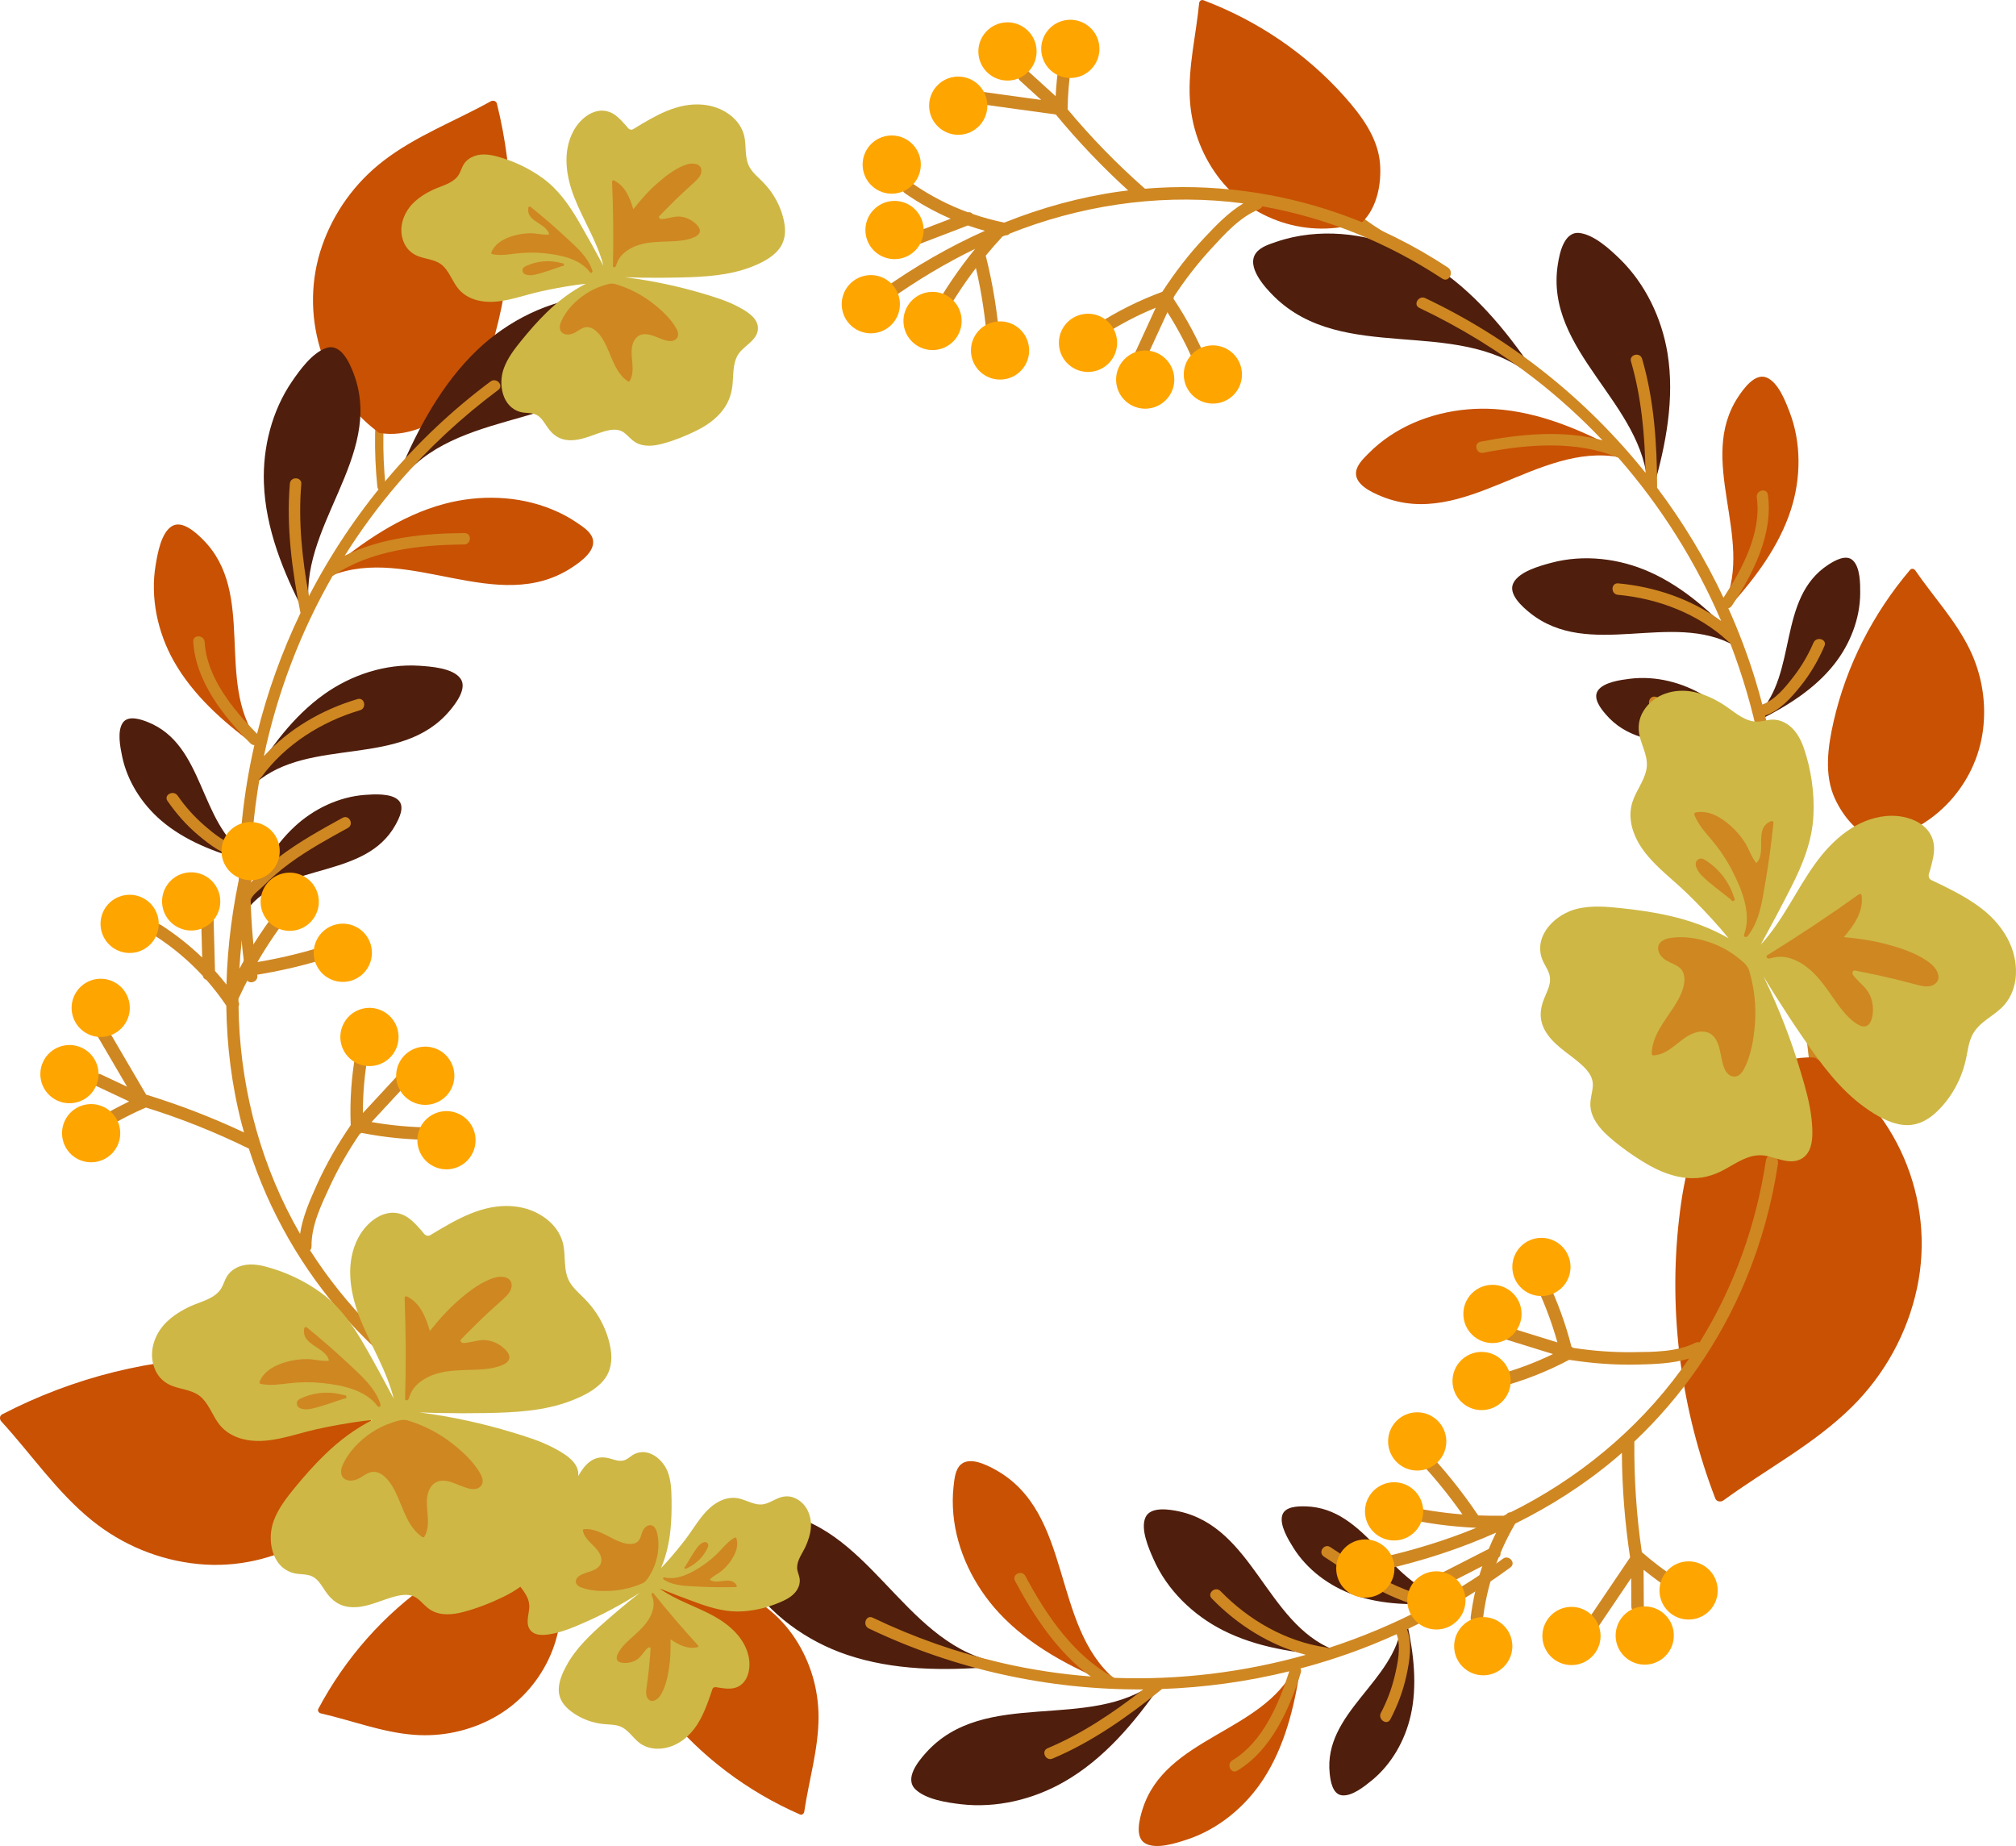 <svg
	xmlns="http://www.w3.org/2000/svg"
	version="1.1"
	viewBox="0 0 486.3 445.26"
	style="fill: rgb(0, 0, 0);"
	role="img"
	aria-label="Autumn Circle Wreath."
>
	<defs>
		<clipPath id="__id14_smkgcj1r0q">
			<path d="m0 0h479v445.26h-479z" />
		</clipPath>
		<clipPath id="__id15_smkgcj1r0q">
			<path d="m36 25h450.3v397h-450.3z" />
		</clipPath>
	</defs>
	<g id="__id16_smkgcj1r0q">
		<g id="__id17_smkgcj1r0q"
			><path
				d="m455.96 196.27c-0.9-0.42-1.65 0.94-0.75 1.36 4.04 1.91 8.12-1.24 10.36-4.36 0.58-0.82-0.79-1.56-1.36-0.75-1.77 2.46-5.27 5.16-8.25 3.75zm3.32-9.93c0.98-0.18 0.52-1.66-0.45-1.49 0.33-0.06-0.53 0.03-0.68 0.02-0.63-0.01-1.28-0.13-1.88-0.35-2.53-0.94-3.7-3.48-4.32-5.94-0.25-0.97-1.73-0.51-1.49 0.45 1.04 4.06 4.15 8.13 8.82 7.31zm2.46-12.85c-1 0.07-0.95 1.62 0.05 1.55 4.1-0.29 8.11-2.7 9.7-6.55 0.38-0.92-0.97-1.67-1.36-0.75-1.38 3.35-4.8 5.49-8.39 5.75zm0.21-16.11c-0.13-0.98-1.68-0.94-1.56 0.05 0.72 5.66 0.4 11.57-0.23 17.2-1.48 13.01-5.65 25.58-12.65 36.68-0.54 0.85 0.83 1.59 1.36 0.75 7.06-11.2 11.31-23.93 12.8-37.07 0.65-5.78 1.01-11.81 0.28-17.61zm-138.95-108.2c-1.93 2.668-6.29 2.015-9.04 0.711-0.89-0.422-1.73 0.886-0.82 1.316 3.47 1.645 8.57 2.422 11.17-1.199 0.58-0.813-0.73-1.637-1.31-0.828zm-7.72-7.082c4.49-1.539 5.23-6.614 4.17-10.66-0.26-0.965-1.78-0.641-1.52 0.328 0.64 2.445 0.86 5.234-0.91 7.289-0.41 0.484-0.91 0.898-1.47 1.218-0.13 0.075-0.92 0.415-0.6 0.305-0.93 0.32-0.61 1.844 0.33 1.52zm-8.38-10.043c-3.27 1.519-7.29 1.304-10.13-0.961-0.78-0.621-1.61 0.699-0.83 1.316 3.26 2.598 7.94 2.758 11.66 1.028 0.91-0.422 0.2-1.805-0.7-1.383zm-7.99-13.989c2.17 5.422 5.41 10.532 8.78 15.266 7.67 10.77 17.56 19.848 29.17 26.215 0.87 0.476 1.7-0.832 0.82-1.317-11.5-6.304-21.25-15.277-28.84-25.945-3.29-4.617-6.43-9.637-8.55-14.922-0.37-0.929-1.75-0.215-1.38 0.703zm-169.2 367.93c2.4 2.25 1.19 6.5-0.45 9.05-0.54 0.83 0.65 1.83 1.19 0.99 2.08-3.23 3.5-8.18 0.25-11.24-0.74-0.68-1.72 0.52-0.99 1.2zm-8.01 6.75c-0.96-4.64-5.9-6.04-10.04-5.5-1 0.13-0.87 1.68 0.13 1.55 2.5-0.32 5.3-0.18 7.11 1.83 0.42 0.47 0.78 1.03 1.02 1.62 0.06 0.14 0.29 0.96 0.22 0.63 0.2 0.97 1.75 0.85 1.56-0.13zm-11.04 7.03c1.09 3.43 0.36 7.4-2.25 9.92-0.71 0.69 0.49 1.68 1.2 0.99 3-2.9 3.75-7.53 2.51-11.44-0.3-0.95-1.76-0.42-1.46 0.53zm-14.894 6.13c5.654-1.46 11.134-4.02 16.264-6.75 11.66-6.23 21.93-14.87 29.73-25.57 0.59-0.8-0.6-1.8-1.2-0.99-7.72 10.6-17.87 19.12-29.42 25.29-5 2.66-10.38 5.13-15.898 6.56-0.969 0.25-0.437 1.71 0.524 1.46zm67.064-19.04c2.06-2.56 6.38-1.68 9.06-0.24 0.86 0.47 1.77-0.79 0.89-1.27-3.38-1.82-8.43-2.86-11.22 0.62-0.62 0.78 0.65 1.67 1.27 0.89zm7.34 7.48c-4.56 1.3-5.57 6.33-4.72 10.43 0.21 0.97 1.74 0.73 1.53-0.25-0.51-2.48-0.58-5.28 1.29-7.23 0.43-0.46 0.96-0.85 1.53-1.14 0.13-0.07 0.94-0.37 0.61-0.28 0.96-0.27 0.72-1.81-0.24-1.53zm7.85 10.46c3.34-1.34 7.34-0.92 10.06 1.49 0.75 0.66 1.63-0.61 0.9-1.27-3.12-2.76-7.79-3.17-11.6-1.64-0.93 0.38-0.29 1.8 0.64 1.42zm7.25 14.39c-1.89-5.53-4.86-10.8-7.98-15.7-7.09-11.16-16.5-20.74-27.76-27.7-0.84-0.52-1.74 0.74-0.89 1.27 11.15 6.89 20.42 16.36 27.45 27.41 3.05 4.79 5.92 9.96 7.76 15.35 0.32 0.95 1.74 0.31 1.42-0.63zm-93.403-323.93c-4.211-0.082-6.695-5.164-7.324-9.008-0.203-1.246-2.195-1.18-1.988 0.086 0.793 4.859 3.687 10.797 9.402 10.91 1.277 0.023 1.191-1.965-0.09-1.988zm1.856-13.297c4.886 3.613 10.787 0.703 14.277-3.364 0.83-0.972-0.62-2.339-1.45-1.363-2.11 2.457-4.9 4.715-8.347 4.356-0.812-0.086-1.617-0.317-2.355-0.668-0.176-0.082-1.114-0.668-0.762-0.41-1.02-0.754-2.391 0.687-1.363 1.449zm4.488-16.149c-3.977-2.34-6.684-6.738-6.363-11.382 0.09-1.274-1.899-1.18-1.989 0.085-0.367 5.329 2.875 10.383 7.407 13.047 1.109 0.653 2.046-1.101 0.945-1.75zm8.929-18.609c-4.13 6.238-7.163 13.371-9.702 20.375-5.774 15.926-8.149 32.964-6.411 49.844 0.129 1.26 2.121 1.19 1.989-0.09-1.719-16.72 0.644-33.535 6.363-49.309 2.481-6.832 5.481-13.793 9.521-19.875 0.71-1.066-1.05-2.004-1.76-0.945zm-24.796 305.82c0.98 4.5-3.789 8.43-7.715 10.08-1.277 0.53-0.699 2.63 0.594 2.09 4.965-2.08 10.543-6.66 9.211-12.76-0.297-1.37-2.391-0.77-2.09 0.59zm-14.606 1.41c2.598-6.11-1.992-11.64-7.203-14.32-1.246-0.64-2.328 1.25-1.082 1.89 3.152 1.62 6.258 4.01 6.75 7.76 0.113 0.89 0.074 1.8-0.109 2.68-0.043 0.21-0.43 1.35-0.242 0.91-0.543 1.28 1.339 2.37 1.886 1.08zm-18.308-0.67c-1.473 4.82-5.465 8.82-10.481 9.66-1.379 0.23-0.773 2.32 0.594 2.09 5.758-0.97 10.309-5.7 11.988-11.19 0.41-1.34-1.691-1.9-2.101-0.56zm-22.051-4.77c7.683 2.82 16.035 4.22 24.125 5.14 18.398 2.09 37.113 0.29 54.606-5.84 1.32-0.46 0.73-2.56-0.59-2.09-17.336 6.07-35.813 7.83-54.036 5.76-7.89-0.9-16.054-2.33-23.543-5.07-1.316-0.48-1.867 1.62-0.562 2.1zm411.18-82.13c5.42-0.56 9.4 5.56 10.82 10.4 0.46 1.56 3 1.16 2.53-0.43-1.78-6.11-6.43-13.27-13.77-12.51-1.65 0.17-1.22 2.71 0.42 2.54zm-0.27 17.34c-6.84-3.86-13.95 0.8-17.78 6.57-0.92 1.38 1.15 2.9 2.07 1.52 2.32-3.49 5.54-6.82 10.02-6.9 1.05-0.02 2.12 0.15 3.12 0.48 0.24 0.08 1.53 0.68 1.05 0.41 1.42 0.8 2.95-1.27 1.52-2.08zm-3.22 21.42c5.48 2.37 9.64 7.59 9.96 13.59 0.09 1.65 2.63 1.22 2.54-0.42-0.37-6.89-5.32-12.87-11.56-15.57-1.52-0.66-2.45 1.74-0.94 2.4zm-8.52 25.27c-0.73 1.47-3.13 0.55-2.39-0.93 4.22-8.44 6.97-17.84 9.07-26.99 4.84-21.13 5.22-43.07 0.38-64.24-0.37-1.62 2.17-2.03 2.53-0.42 4.9 21.36 4.54 43.59-0.35 64.92-2.15 9.38-4.91 19.01-9.24 27.66"
				style="fill: rgb(207, 135, 34);"
			/></g
		>
		<g clip-path="url(#__id14_smkgcj1r0q)" id="__id18_smkgcj1r0q">
			<path
				d="m312.31 402.34c-0.02 0.03-0.04 0.05-0.05 0.08-7.91 15.59-31.19 16.54-36.67 34.01-0.7 2.25-1.93 6.75 0.69 8.21 2.65 1.48 7.33-0.05 9.96-0.91 7.64-2.48 14.25-8 18.58-14.7 5.04-7.8 7.36-17.11 8.75-26.19 0.11-0.24 0.05-0.45-0.08-0.59-0.27-0.36-0.94-0.35-1.18 0.09zm-81.01-48.58c-0.95 1.3-1.1 3.24-1.28 4.77-0.25 2.23-0.25 4.48-0.05 6.71 0.81 8.79 4.97 17.24 10.92 23.69 7.38 8 17.38 13.22 27.32 17.3 0.21 0.15 0.42 0.14 0.6 0.04 0.41-0.18 0.56-0.84 0.17-1.17-0.02-0.02-0.03-0.03-0.04-0.05-15.43-13.11-10.05-40.09-28.74-50.5-2.3-1.28-6.84-3.6-8.9-0.79zm-169.22-175.24c-0.012-0.02-0.027-0.05-0.043-0.07-10.129-14.25-0.148-35.31-13.062-48.28-1.661-1.67-5.075-4.85-7.586-3.21-2.547 1.66-3.36 6.51-3.829 9.24-1.359 7.91 0.454 16.34 4.379 23.29 4.563 8.08 11.723 14.46 19.114 19.92 0.164 0.21 0.371 0.26 0.566 0.21 0.438-0.08 0.738-0.67 0.461-1.1zm80.678-49.12c-0.7-1.45-2.36-2.48-3.63-3.35-1.85-1.26-3.84-2.31-5.92-3.16-8.15-3.38-17.57-3.62-26.05-1.35-10.5 2.81-19.777 9.23-28.012 16.14-0.23 0.11-0.324 0.3-0.32 0.51-0.023 0.45 0.484 0.88 0.965 0.69 0.019 0 0.039 0 0.059-0.01 18.785-7.56 40.168 9.75 58.068-1.96 2.21-1.44 6.37-4.37 4.84-7.51zm273.87 17.26c0.2 0.01 0.39-0.08 0.51-0.31 6.18-6.81 11.95-14.47 14.83-23.3 2.48-7.59 2.6-16.2-0.29-23.691-0.99-2.586-2.74-7.183-5.57-8.308-2.78-1.11-5.5 2.679-6.8 4.637-10.11 15.262 3.81 33.942-3.32 49.902l-0.03 0.09c-0.19 0.47 0.23 0.99 0.67 0.98zm-83.21-26.87c19.85 7.95 37.42-13.22 57.32-9.5h0.06c0.51 0.09 0.93-0.43 0.81-0.87-0.03-0.2-0.16-0.37-0.41-0.44-9.43-5.15-19.79-9.625-30.65-10.316-8.75-0.559-17.94 1.536-25.27 6.446-1.86 1.24-3.61 2.67-5.18 4.27-1.08 1.09-2.49 2.44-2.9 3.99-0.88 3.38 3.77 5.44 6.22 6.42zm108.88 54.26c-1.37 6.04-2.35 12.81 0.34 18.63 2.01 4.32 5.61 8.7 10.33 10.09 0.2 0.06 0.38 0.04 0.52-0.03 13.08-2.49 23.16-13.49 24.85-26.65 0.85-6.68-0.28-13.45-3.22-19.49-3.39-6.96-8.77-12.7-13.13-19.04-0.27-0.38-0.88-0.53-1.22-0.13-8.96 10.55-15.39 23.11-18.47 36.62zm-152.03-174c-0.5-0.184-0.97 0.238-1.01 0.707-0.74 7.656-2.66 15.281-2.25 23.016 0.35 6.714 2.65 13.183 6.63 18.605 7.86 10.691 22.01 15.426 34.65 11.262 0.16-0.008 0.33-0.071 0.48-0.223 3.44-3.508 4.47-9.078 4.13-13.832-0.46-6.398-4.6-11.848-8.73-16.461-9.24-10.32-20.96-18.195-33.9-23.074zm-213.48 412.12c-0.246 0.47 0.117 0.99 0.574 1.09 7.5 1.71 14.813 4.6 22.536 5.18 6.705 0.51 13.415-0.94 19.305-4.19 11.61-6.43 18.12-19.86 15.6-32.93 0.02-0.16-0.02-0.33-0.16-0.5-3.03-3.87-8.43-5.6-13.18-5.87-6.41-0.36-12.34 3.05-17.44 6.55-11.426 7.84-20.739 18.45-27.235 30.67zm116.16 25.47c0.49 0.22 0.98-0.18 1.05-0.65 1.13-7.61 3.45-15.12 3.45-22.87-0.01-6.72-1.96-13.3-5.66-18.92-7.29-11.09-21.17-16.56-34.02-13.05-0.16-0.01-0.32 0.05-0.48 0.19-3.63 3.32-4.95 8.84-4.85 13.6 0.13 6.42 3.97 12.08 7.86 16.9 8.69 10.78 19.98 19.26 32.65 24.8zm-73.09-412.66c-0.16-0.652-0.95-0.839-1.48-0.546-8.61 4.793-18.05 8.316-25.907 14.378-6.825 5.262-11.977 12.391-14.793 20.54-5.559 16.07-0.25 34.441 13.351 44.738 0.121 0.17 0.309 0.3 0.574 0.34 6.211 1.09 12.835-1.89 17.595-5.707 6.42-5.145 9.15-13.477 11.01-21.188 4.16-17.262 3.93-35.347-0.35-52.555zm-119.34 316.16c-0.656 0.33-0.652 1.22-0.207 1.7 7.285 7.94 13.426 17.08 21.868 23.89 7.328 5.92 16.215 9.59 25.59 10.51 18.496 1.83 36.675-8.48 44.171-25.56 0.145-0.17 0.231-0.4 0.211-0.7-0.425-6.87-5.265-13.16-10.539-17.25-7.097-5.51-16.648-6.3-25.316-6.32-19.406-0.03-38.574 4.8-55.777 13.73zm404.5-47.06c1.17-10.18 3.36-21.3 10.77-28.91 5.5-5.65 13.53-10.51 21.66-10.1 0.35 0.02 0.61 0.15 0.8 0.34 19.06 11.07 28.77 33.79 24.18 55.28-2.33 10.89-7.81 20.84-15.73 28.67-9.12 9.01-20.67 15.02-30.96 22.53-0.63 0.46-1.67 0.34-1.98-0.47-8.21-21.39-11.35-44.55-8.74-67.34"
				style="fill: rgb(200, 81, 3);"
			/>
		</g>
		<g id="__id19_smkgcj1r0q"
			><path
				d="m309.31 365.47c-0.72 2.35 1.47 5.92 2.64 7.79 3.32 5.34 8.71 9.33 14.6 11.42 6.93 2.46 14.52 2.52 21.77 1.93 0.39-0.03 0.56-0.32 0.55-0.62 0.07-0.3-0.05-0.61-0.44-0.7-13.5-3.33-18.72-21.56-33.47-21.95-1.82-0.04-4.99-0.03-5.65 2.13zm29.24 25.68c-0.02 0.01-0.04 0.02-0.07 0.03 0 0-0.01 0-0.01 0.01-0.23 0.09-0.4 0.29-0.38 0.58-1.57 13.82-18.9 21.29-17.34 36.02 0.18 1.77 0.67 4.95 2.92 5.24 2.43 0.31 5.46-2.15 7.22-3.58 4.81-3.93 8.04-9.68 9.4-15.69 1.64-7.24 0.71-14.88-0.82-22.05-0.03-0.44-0.45-0.64-0.81-0.58h-0.03c-0.02 0.01-0.05 0.01-0.08 0.02zm-62.21-25.22c-1.33 2.82 0.77 7.59 1.93 10.19 3.3 7.45 9.55 13.48 16.78 17.13 8.1 4.09 17.38 5.49 26.35 6.03 0.33 0.07 0.58-0.12 0.71-0.38 0-0.01 0-0.02 0.01-0.03 0.01-0.02 0.02-0.05 0.02-0.07 0.01-0.02 0.02-0.04 0.02-0.07 0-0.01 0-0.03 0.01-0.04 0-0.03 0.01-0.07 0.01-0.1v-0.02c0-0.28-0.15-0.56-0.48-0.64-16.26-6.47-19.38-29.49-37.29-33.38-2.24-0.48-6.81-1.26-8.07 1.38zm2.48 39.75c-16.16 12.23-41.28 1.18-55.53 17.16-1.85 2.07-5.19 6.19-2.43 8.79 2.58 2.42 7.57 3.15 10.94 3.55 8.54 1 17.43-1.14 24.86-5.39 9.56-5.45 16.94-14.2 23.14-23.13 0.17-0.17 0.21-0.39 0.15-0.58 0-0.01 0-0.02-0.01-0.03 0-0.01-0.01-0.03-0.01-0.04-0.16-0.41-0.73-0.66-1.11-0.33zm-103.44-37.75c-0.45 1.8 0.41 3.87 1.01 5.54 0.93 2.55 2.17 4.97 3.64 7.25 5.59 8.68 14.52 15.13 24.25 18.41 11.2 3.79 23.4 3.88 35.07 2.92 0.39-0.03 0.56-0.32 0.55-0.62 0.07-0.31-0.04-0.62-0.44-0.71-21.97-5.17-30-33.37-53.15-36.01-3.09-0.35-9.93-0.75-10.93 3.22zm-79.263-174.91c-1.742-1.73-5.922-1.45-8.121-1.29-6.273 0.47-12.312 3.37-16.902 7.62-5.399 4.99-8.977 11.69-11.832 18.37-0.157 0.37 0.019 0.65 0.293 0.78 0.234 0.2 0.566 0.24 0.828-0.06 9.222-10.42 27.793-6.55 34.992-19.43 0.887-1.59 2.344-4.4 0.742-5.99zm-36.336 13.94c0.004-0.02 0.008-0.04 0.012-0.07v-0.02c0.019-0.24-0.078-0.48-0.34-0.61-11.512-7.81-10.055-26.63-23.816-32.1-1.664-0.66-4.707-1.7-6.004 0.15-1.406 2.01-0.641 5.83-0.188 8.06 1.243 6.08 4.825 11.62 9.52 15.62 5.644 4.81 12.844 7.55 19.902 9.53 0.399 0.18 0.774-0.1 0.891-0.46l0.008-0.02c0.004-0.02 0.011-0.05 0.015-0.08zm51.259-43.34c-1.87-2.5-7.07-2.85-9.91-3.04-8.134-0.53-16.38 2.19-22.97 6.89-7.387 5.28-12.945 12.83-17.594 20.53-0.214 0.26-0.168 0.57 0.008 0.8 0.008 0.01 0.012 0.02 0.02 0.02 0.015 0.02 0.035 0.04 0.054 0.06 0.012 0.01 0.028 0.03 0.047 0.05 0.012 0 0.024 0.02 0.039 0.02 0.024 0.02 0.047 0.04 0.075 0.05 0.007 0.01 0.011 0.01 0.019 0.01 0.254 0.14 0.57 0.14 0.793-0.12 13.293-11.39 35.117-3.44 46.889-17.5 1.47-1.75 4.29-5.43 2.53-7.77zm-36.345-16.3c-3.308-19.99 18.157-37.09 10.641-57.132-0.981-2.606-3.074-7.473-6.66-6.239-3.344 1.153-6.305 5.231-8.227 8.035-4.859 7.094-7.094 15.966-6.793 24.516 0.383 11 4.699 21.59 9.719 31.23 0.074 0.24 0.246 0.37 0.449 0.41 0.008 0 0.02 0 0.028 0.01h0.046c0.434 0.06 0.918-0.33 0.797-0.83zm81.525-74.015c-1.39-1.243-3.62-1.442-5.37-1.676-2.69-0.363-5.41-0.399-8.11-0.156-10.29 0.914-20.15 5.82-27.58 12.906-8.56 8.156-14.32 18.921-18.89 29.691-0.157 0.36 0.019 0.65 0.296 0.78 0.231 0.2 0.563 0.24 0.825-0.06 14.799-17.048 43.499-11.04 56.599-30.31 1.75-2.57 5.29-8.445 2.23-11.175zm231.12 98.995c9.6 11.22 27.04 3.78 38.13 12.18 0.32 0.24 0.64 0.13 0.83-0.1 0.24-0.19 0.36-0.5 0.13-0.83-4.11-5.99-8.94-11.85-15.21-15.68-5.34-3.26-11.83-4.93-18.07-4.15-2.19 0.27-6.34 0.82-7.71 2.85-1.26 1.88 0.72 4.36 1.9 5.73zm36.5 0.88c0 0.01 0.01 0.02 0.01 0.02 0.19 0.33 0.61 0.52 0.96 0.27 6.54-3.32 13.05-7.42 17.64-13.25 3.82-4.84 6.25-10.98 6.27-17.19 0.01-2.27 0-6.17-1.77-7.86-1.64-1.56-4.41 0.06-5.91 1.03-12.42 8.07-7.3 26.24-17.05 36.16-0.23 0.17-0.28 0.43-0.21 0.66v0.02c0.01 0.03 0.02 0.05 0.03 0.07 0.01 0.03 0.02 0.05 0.03 0.07zm-54.8-25.36c14.3 11.46 34.14-0.62 49.41 7.94 0.27 0.2 0.58 0.14 0.8-0.05 0.01 0 0.02 0 0.02-0.01 0.02-0.02 0.04-0.04 0.07-0.06 0-0.02 0.02-0.03 0.03-0.04s0.02-0.03 0.03-0.05c0.02-0.02 0.03-0.04 0.05-0.07 0-0.01 0-0.02 0.01-0.03 0.13-0.25 0.11-0.57-0.15-0.78-6.07-6.63-13.01-12.95-21.29-16.67-7.38-3.32-16-4.36-23.87-2.24-2.75 0.74-7.77 2.11-9.12 4.92-1.27 2.64 2.22 5.7 4.01 7.14zm28.42-30.25c-0.02 0.5 0.53 0.79 0.95 0.65 0.01 0 0.03-0.01 0.04-0.01 0.01-0.01 0.02-0.01 0.03-0.01 0.18-0.08 0.33-0.24 0.36-0.49 3.02-10.44 5.17-21.683 3.39-32.538-1.39-8.445-5.33-16.699-11.48-22.703-2.44-2.371-6.15-5.785-9.65-6.258-3.76-0.508-4.86 4.676-5.3 7.426-3.43 21.121 20.97 33.672 21.66 53.933zm-94.48-56.554c1.11-1.489 3.26-2.125 4.93-2.7 2.57-0.882 5.23-1.453 7.93-1.746 10.26-1.129 20.89 1.746 29.57 7.235 10 6.312 17.76 15.73 24.36 25.394 0.23 0.328 0.11 0.645-0.13 0.824-0.19 0.243-0.51 0.348-0.83 0.106-17.86-13.809-44.81-2.274-61.45-18.594-2.22-2.176-6.84-7.238-4.38-10.519"
				style="fill: rgb(79, 30, 12);"
			/></g
		>
		<g id="__id20_smkgcj1r0q"
			><path
				d="m209.56 392.78c20.76 9.93 43.49 14.85 66.21 14.71-7.1 5.55-14.78 10.71-23.07 14.19-1.64 0.69-0.46 3.18 1.18 2.5 9.49-3.98 18.26-10.18 26.23-16.62 0.07-0.05 0.12-0.11 0.18-0.17 10.32-0.37 20.62-1.79 30.71-4.27-2.51 7.87-6.41 17.08-13.73 21.48-1.5 0.9-0.34 3.41 1.18 2.49 8.21-4.93 12.58-14.82 15.33-23.63 0.12-0.39 0.07-0.74-0.08-1.03 5.85-1.55 11.63-3.46 17.29-5.73 1.99-0.8 3.96-1.65 5.91-2.53 1.13 3.05 0.24 7.11-0.49 10.18-0.73 3.06-1.86 6.02-3.31 8.8-0.81 1.55 1.45 3.14 2.28 1.56 1.74-3.34 3.07-6.82 3.87-10.51 0.78-3.59 1.46-7.65 0.16-11.19 8.76-4.17 17.11-9.19 24.94-14.95 1.43-1.05-0.37-3.15-1.8-2.1-4.95 3.65-10.11 6.96-15.44 9.93-0.1-0.01-0.2-0.02-0.3-0.01-1.23 0.05-2.9-0.83-4.09-1.18-2.62-0.79-5.17-1.81-7.63-3.01-4.97-2.42-9.59-5.48-14.2-8.53-1.48-0.98-3.04 1.29-1.55 2.28 5.01 3.32 10.06 6.63 15.52 9.18 2.56 1.2 5.18 2.14 7.88 2.95 0.26 0.07 0.53 0.16 0.8 0.25-7.45 3.89-15.2 7.13-23.16 9.71-0.14-0.08-0.3-0.14-0.49-0.17-9.73-1.41-18.68-6.59-25.49-13.59-1.23-1.27-3.33 0.52-2.09 1.8 6.23 6.4 14.05 11.31 22.69 13.58-14.97 4.23-30.58 6.13-46.18 5.55-0.01-0.01-0.02-0.02-0.03-0.02-9.68-5.16-16.43-15.11-21.45-24.54-0.83-1.57-3.33-0.4-2.5 1.17 4.49 8.44 10.32 17.31 18.27 23.06-7.22-0.55-14.43-1.64-21.56-3.29-10.71-2.48-21.13-6.15-31.05-10.9-1.61-0.77-2.53 1.84-0.94 2.6zm-91.23-300.77c-18.451 13.758-33.377 31.598-43.814 51.778-1.606-8.87-2.61-18.08-1.836-27.03 0.152-1.77-2.606-1.88-2.758-0.12-0.887 10.25 0.519 20.9 2.508 30.95 0.019 0.09 0.043 0.16 0.07 0.23-4.473 9.32-8.004 19.1-10.496 29.18-5.809-5.88-12.141-13.61-12.633-22.13-0.101-1.76-2.859-1.89-2.758-0.12 0.551 9.55 7.274 18.03 13.793 24.55 0.289 0.3 0.625 0.41 0.953 0.42-1.347 5.9-2.347 11.9-2.968 17.97-0.219 2.13-0.383 4.27-0.508 6.41-3.223-0.42-6.41-3.1-8.785-5.17-2.368-2.07-4.465-4.44-6.25-7.02-1-1.45-3.453-0.18-2.442 1.29 2.145 3.09 4.606 5.89 7.5 8.31 2.824 2.36 6.098 4.86 9.84 5.35-0.383 9.7 0.176 19.43 1.633 29.03 0.266 1.76 2.957 1.13 2.691-0.62-0.922-6.07-1.453-12.18-1.605-18.29 0.058-0.07 0.109-0.16 0.152-0.25 0.524-1.12 2.074-2.18 2.945-3.07 1.918-1.96 4.004-3.74 6.211-5.36 4.45-3.28 9.317-5.94 14.149-8.6 1.555-0.86 0.273-3.3-1.289-2.44-5.27 2.9-10.551 5.83-15.352 9.47-2.25 1.71-4.297 3.59-6.269 5.61-0.192 0.2-0.395 0.39-0.594 0.59 0.02-8.4 0.754-16.77 2.176-25.02 0.133-0.09 0.258-0.2 0.371-0.35 5.777-7.96 14.523-13.47 23.887-16.25 1.691-0.5 1.089-3.2-0.618-2.69-8.566 2.54-16.554 7.18-22.582 13.77 3.215-15.22 8.797-29.92 16.567-43.46 0.011 0 0.023 0 0.035-0.01 9.066-6.18 21.016-7.53 31.696-7.58 1.77-0.01 1.9-2.77 0.12-2.76-9.56 0.04-20.125 1.08-28.91 5.45 3.856-6.14 8.172-12.01 12.942-17.55 7.178-8.34 15.278-15.86 24.098-22.433 1.42-1.063-0.46-3.09-1.87-2.035zm225.47-20.102c20.8 9.863 38.94 24.414 53.14 42.15-0.17-9.01-0.99-18.232-3.51-26.857-0.5-1.707 2.18-2.359 2.68-0.656 2.89 9.875 3.6 20.593 3.62 30.843 0 0.08-0.01 0.16-0.02 0.23 6.22 8.26 11.6 17.15 16.03 26.55 4.54-6.9 9.23-15.74 8.03-24.19-0.24-1.74 2.43-2.41 2.68-0.66 1.34 9.48-3.58 19.11-8.69 26.79-0.23 0.35-0.53 0.53-0.85 0.59 2.48 5.53 4.64 11.21 6.44 17.04 0.63 2.05 1.21 4.12 1.76 6.19 3.07-1.05 5.67-4.3 7.59-6.8 1.92-2.49 3.51-5.23 4.75-8.11 0.7-1.61 3.35-0.85 2.65 0.78-1.49 3.46-3.36 6.68-5.72 9.63-2.31 2.87-5.02 5.96-8.6 7.18 2.29 9.43 3.65 19.08 4.11 28.78 0.08 1.78-2.68 1.7-2.76-0.07-0.29-6.14-0.97-12.23-2.02-18.25-0.07-0.07-0.14-0.14-0.2-0.23-0.73-0.98-2.46-1.72-3.5-2.43-2.26-1.53-4.66-2.87-7.14-4.03-5-2.34-10.3-3.99-15.56-5.65-1.69-0.53-0.92-3.18 0.78-2.64 5.74 1.8 11.49 3.64 16.92 6.27 2.54 1.23 4.92 2.67 7.25 4.26 0.23 0.16 0.46 0.31 0.7 0.46-1.68-8.23-4.04-16.29-7.06-24.1-0.14-0.06-0.29-0.14-0.43-0.27-7.23-6.67-16.89-10.35-26.61-11.24-1.76-0.15-1.7-2.92 0.08-2.76 8.89 0.81 17.64 3.79 24.84 9.07-6.14-14.29-14.5-27.61-24.79-39.35-0.01-0.01-0.02-0.01-0.03-0.02-10.11-4.27-22.09-3.25-32.57-1.2-1.74 0.34-2.41-2.33-0.66-2.67 9.38-1.84 19.95-2.9 29.42-0.34-4.99-5.27-10.38-10.177-16.14-14.673-8.68-6.765-18.09-12.543-28.03-17.257-1.61-0.762-0.17-3.114 1.42-2.36"
				style="fill: rgb(207, 135, 34);"
			/></g
		>
		<g id="__id21_smkgcj1r0q"
			><path
				d="m214.45 72.398c6.59-4.679 13.52-8.867 20.78-12.382-3.94 4.82-7.44 9.988-10.47 15.457-0.94 1.695 1.75 3.05 2.69 1.355 2.35-4.266 5.02-8.32 7.96-12.176 1.42 6.106 2.34 12.293 2.78 18.555 0.13 1.934 3.13 1.789 3-0.145-0.5-7.226-1.64-14.374-3.41-21.398 1.24-1.508 2.53-2.98 3.86-4.418 0.06-0.058 0.09-0.117 0.13-0.176 0.24-0.097 0.47-0.191 0.7-0.289 0.46 0.024 0.84-0.156 1.1-0.441 0.98-0.391 1.97-0.77 2.96-1.137 17.02-6.242 35.39-8.527 53.38-6.141-3.57 2.145-6.58 5.293-9.39 8.282-3.79 4.023-7.14 8.41-10.15 13.039-5.6 2.062-10.92 4.715-15.93 7.965-1.63 1.054-0.01 3.597 1.61 2.543 4.05-2.625 8.29-4.848 12.74-6.668-1.72 3.722-3.42 7.441-5.13 11.164-0.81 1.754 1.87 3.121 2.68 1.359 1.75-3.812 3.51-7.625 5.26-11.437 2.62 4.117 4.88 8.425 6.75 12.945 0.74 1.781 3.61 0.887 2.88-0.902-2.23-5.364-4.94-10.469-8.16-15.293 0.06-0.164 0.09-0.329 0.09-0.485 2.67-4.074 5.64-7.929 8.94-11.512 3.3-3.582 6.99-7.746 11.61-9.578 0.39-0.152 0.65-0.41 0.8-0.711 15.49 2.739 30.24 8.782 43.39 17.434 1.62 1.063 2.96-1.633 1.36-2.687-8.15-5.364-16.9-9.735-26.1-12.965-15.04-5.274-31.11-7.367-46.97-6.039-6.71-5.895-12.94-12.282-18.66-19.145 0.05-3.527 0.33-7.031 0.86-10.519 0.29-1.911-2.66-2.543-2.95-0.625-0.4 2.648-0.66 5.304-0.8 7.972-2.18-1.976-4.35-3.957-6.53-5.937-1.44-1.301-3.46 0.926-2.03 2.23 1.69 1.535 3.38 3.07 5.08 4.61-4.8-0.664-9.59-1.325-14.39-1.985-1.91-0.262-2.54 2.68-0.62 2.945 6.18 0.852 12.36 1.704 18.53 2.555 5.39 6.52 11.21 12.637 17.46 18.317-0.68 0.086-1.37 0.164-2.06 0.257-9.6 1.348-18.9 3.93-27.82 7.5-2.59-0.527-5.13-1.218-7.61-2.074-0.28-0.32-0.69-0.508-1.19-0.418-4.63-1.703-9.05-3.972-13.14-6.804-1.57-1.086-3.61 1.128-2.02 2.23 3.49 2.414 7.17 4.465 11.02 6.133-3.28 1.258-6.56 2.515-9.84 3.773-1.8 0.692-0.91 3.567 0.9 2.871 4.37-1.675 8.73-3.347 13.09-5.019 1.35 0.472 2.72 0.906 4.1 1.285-8.67 3.871-16.95 8.664-24.73 14.187-1.58 1.122 0.04 3.665 1.61 2.543zm119.37 306.21c9.31-2.1 18.41-5.07 27.08-8.94-0.64 1.29-1.23 2.59-1.78 3.92-4.16 2.12-8.32 4.25-12.48 6.38-1.72 0.89-0.18 3.48 1.54 2.59 3.12-1.6 6.25-3.2 9.37-4.8-1.32 3.97-2.25 8.08-2.79 12.3-0.24 1.92 2.77 1.88 3.01-0.02 0.63-4.94 1.89-9.74 3.71-14.33 0.4-0.31 0.54-0.74 0.48-1.16 1.02-2.42 2.21-4.77 3.54-7.05 8.61-4.25 16.75-9.46 24.16-15.7 0.53-0.45 1.05-0.91 1.57-1.37 0.05 8.46 0.72 16.87 1.98 25.23-3.5 5.17-6.99 10.34-10.48 15.51-1.09 1.61 1.53 3.1 2.61 1.5l8.13-12.03c0.01 2.28 0.03 4.57 0.04 6.85 0.01 1.94 3.03 1.92 3.01-0.02-0.02-2.94-0.04-5.88-0.05-8.83 2.08 1.68 4.23 3.26 6.47 4.73 1.62 1.07 3.11-1.55 1.5-2.61-2.95-1.94-5.74-4.06-8.4-6.38-1.3-8.84-1.88-17.75-1.8-26.68 11.58-10.92 20.76-24.28 26.87-38.99 3.74-9.01 6.33-18.44 7.78-28.09 0.29-1.9-2.62-2.69-2.91-0.78-2.34 15.56-7.69 30.58-16 43.94-0.32-0.09-0.68-0.07-1.06 0.11-4.44 2.22-10.01 2.19-14.88 2.25-4.87 0.07-9.73-0.29-14.54-1.03-0.11-0.1-0.26-0.18-0.42-0.25-1.44-5.63-3.43-11.05-5.94-16.29-0.84-1.74-3.42-0.2-2.59 1.54 2.11 4.41 3.81 8.98 5.13 13.68-4.01-1.25-8.02-2.49-12.02-3.73-1.86-0.58-2.63 2.33-0.79 2.9 3.92 1.22 7.83 2.43 11.74 3.64-4.33 2.1-8.81 3.77-13.47 5.03-1.87 0.51-1.05 3.41 0.82 2.9 5.76-1.56 11.29-3.75 16.56-6.54 5.46 0.85 10.96 1.28 16.49 1.15 4.1-0.1 8.45-0.24 12.43-1.46-10.24 14.98-24.2 27.13-40.21 35.63-0.94 0.5-1.88 0.98-2.82 1.44-0.39 0.01-0.77 0.17-1.07 0.53-0.22 0.11-0.45 0.22-0.68 0.33-0.07-0.01-0.14-0.02-0.21-0.02-1.97 0.03-3.92 0.01-5.88-0.07-4.04-6.01-8.6-11.64-13.64-16.84-1.36-1.39-3.47 0.76-2.12 2.15 4.37 4.5 8.36 9.32 11.96 14.45-4.84-0.38-9.63-1.11-14.38-2.2-1.89-0.43-2.68 2.47-0.79 2.91 6.1 1.4 12.28 2.24 18.5 2.52-7.46 3.06-15.21 5.42-23.09 7.2-1.89 0.43-1.07 3.33 0.81 2.9zm-272.59-168.89c-1.8 7.88-3.015 15.89-3.484 23.94 2.942-5.49 6.371-10.7 10.266-15.59 1.207-1.52 3.488 0.45 2.285 1.96-3.039 3.81-5.766 7.83-8.203 12.02 6.183-1.03 12.254-2.54 18.203-4.54 1.84-0.62 2.859 2.22 1.019 2.83-6.867 2.31-13.91 3.99-21.078 5.04-0.914 1.73-1.785 3.48-2.601 5.26-0.032 0.07-0.071 0.13-0.11 0.19v0.76c0.2 0.41 0.176 0.83 0.016 1.18 0.012 1.06 0.039 2.11 0.082 3.17 0.742 18.11 5.664 35.95 14.758 51.67 0.617-4.12 2.371-8.11 4.058-11.85 2.266-5.04 5.032-9.82 8.157-14.37-0.235-5.96 0.175-11.89 1.261-17.76 0.352-1.91 3.317-1.39 2.965 0.51-0.875 4.74-1.301 9.52-1.285 14.32 2.785-3.01 5.566-6.01 8.352-9.01 1.312-1.42 3.601 0.53 2.281 1.96-2.848 3.08-5.703 6.15-8.551 9.23 4.805 0.84 9.652 1.29 14.539 1.29 1.93 0 2.21 3 0.27 3-5.805 0-11.559-0.55-17.246-1.68-0.133 0.11-0.27 0.21-0.414 0.27-2.743 4.02-5.165 8.24-7.215 12.66-2.047 4.42-4.481 9.43-4.403 14.39 0.008 0.42-0.132 0.76-0.351 1.02 8.461 13.26 19.687 24.57 32.719 33.41 1.59 1.09-0.38 3.36-1.97 2.28-8.07-5.48-15.456-11.89-21.964-19.15-10.629-11.87-18.715-25.92-23.559-41.08-8.015-3.94-16.304-7.26-24.832-9.91-3.238 1.4-6.367 3-9.39 4.82-1.653 0.99-3.364-1.48-1.703-2.49 2.293-1.38 4.648-2.63 7.058-3.79-2.66-1.25-5.324-2.51-7.984-3.76-1.754-0.83-0.469-3.55 1.285-2.72 2.066 0.97 4.133 1.94 6.199 2.92-2.445-4.18-4.894-8.35-7.34-12.53-0.972-1.66 1.504-3.38 2.485-1.7 3.152 5.38 6.3 10.76 9.453 16.14 8.086 2.49 15.965 5.52 23.609 9.12-0.187-0.67-0.379-1.33-0.555-2.01-2.429-9.37-3.605-18.96-3.722-28.57-1.477-2.19-3.09-4.27-4.824-6.23-0.407-0.14-0.739-0.44-0.844-0.94-3.348-3.63-7.133-6.84-11.317-9.54-1.609-1.04-0.339-3.77 1.286-2.72 3.57 2.31 6.871 4.92 9.882 7.83-0.093-3.51-0.187-7.02-0.281-10.53-0.051-1.93 2.949-2.2 3-0.26 0.125 4.67 0.25 9.34 0.371 14.01 0.957 1.06 1.879 2.17 2.762 3.3 0.254-9.5 1.512-18.98 3.641-28.28 0.429-1.89 3.394-1.37 2.964 0.51"
				style="fill: rgb(207, 135, 34);"
			/></g
		>
		<g id="__id22_smkgcj1r0q"
			><path
				d="m271.52 96.75c2.87 2.609 7.32 2.395 9.92-0.477 2.61-2.871 2.4-7.312-0.48-9.918-2.87-2.609-7.31-2.394-9.91 0.477-2.61 2.871-2.4 7.313 0.47 9.918zm16.33-1.227c2.87 2.61 7.31 2.395 9.92-0.476 2.6-2.871 2.39-7.313-0.48-9.918-2.88-2.609-7.31-2.395-9.92 0.476-2.61 2.872-2.39 7.313 0.48 9.918zm-30.12-7.628c2.87 2.605 7.31 2.39 9.92-0.481 2.61-2.867 2.39-7.309-0.48-9.918-2.87-2.605-7.31-2.394-9.92 0.477-2.61 2.875-2.39 7.312 0.48 9.922zm-21.22 1.835c2.87 2.61 7.31 2.395 9.92-0.476s2.39-7.313-0.48-9.918c-2.87-2.609-7.31-2.395-9.92 0.476-2.6 2.872-2.39 7.313 0.48 9.918zm-16.28-7.117c2.87 2.61 7.31 2.395 9.92-0.476s2.39-7.313-0.48-9.918c-2.87-2.61-7.31-2.395-9.92 0.476-2.6 2.871-2.39 7.313 0.48 9.918zm-14.89-4.039c2.87 2.606 7.31 2.395 9.92-0.476 2.6-2.871 2.39-7.313-0.48-9.922-2.87-2.606-7.31-2.391-9.92 0.48-2.61 2.867-2.39 7.309 0.48 9.918zm5.71-17.894c2.88 2.605 7.32 2.394 9.93-0.477 2.6-2.871 2.39-7.312-0.48-9.918-2.88-2.609-7.31-2.394-9.92 0.477s-2.4 7.312 0.47 9.918zm-0.67-15.785c2.87 2.609 7.31 2.394 9.92-0.477s2.39-7.313-0.48-9.922c-2.87-2.605-7.31-2.391-9.92 0.481-2.6 2.871-2.39 7.312 0.48 9.918zm16.05-14.204c2.87 2.61 7.31 2.395 9.91-0.476 2.61-2.871 2.4-7.313-0.47-9.918-2.87-2.609-7.32-2.395-9.92 0.476-2.61 2.872-2.4 7.313 0.48 9.918zm11.87-13.082c2.88 2.61 7.32 2.395 9.92-0.476 2.61-2.871 2.4-7.313-0.47-9.918-2.87-2.609-7.32-2.394-9.92 0.477-2.61 2.871-2.4 7.313 0.47 9.918zm15.16-0.621c2.88 2.61 7.32 2.395 9.93-0.476 2.6-2.871 2.39-7.313-0.48-9.918-2.87-2.609-7.32-2.395-9.92 0.476-2.61 2.871-2.4 7.313 0.47 9.918zm106.59 306.96c3.88-0.03 7-3.19 6.98-7.07s-3.19-7-7.06-6.98c-3.88 0.03-7.01 3.19-6.98 7.06 0.02 3.88 3.19 7.01 7.06 6.99zm11.81-11.34c3.88-0.02 7.01-3.18 6.98-7.06-0.02-3.88-3.18-7-7.06-6.98s-7 3.19-6.98 7.06c0.02 3.88 3.19 7.01 7.06 6.98zm-14.42 27.51c3.87-0.02 7-3.18 6.97-7.06-0.02-3.88-3.18-7-7.06-6.98-3.88 0.03-7 3.19-6.98 7.07 0.02 3.87 3.19 7 7.07 6.97zm-15.54 14.58c3.88-0.03 7-3.19 6.98-7.07-0.03-3.88-3.19-7-7.07-6.98-3.88 0.03-7 3.19-6.97 7.07 0.02 3.88 3.18 7 7.06 6.98zm-5.57 16.87c3.88-0.03 7-3.19 6.98-7.07-0.03-3.88-3.19-7-7.07-6.98-3.88 0.03-7 3.19-6.98 7.07 0.03 3.87 3.19 7 7.07 6.98zm-6.94 13.78c3.88-0.02 7-3.19 6.98-7.06-0.02-3.88-3.19-7-7.07-6.98-3.87 0.02-7 3.18-6.98 7.06 0.03 3.88 3.19 7.01 7.07 6.98zm17.14 7.69c3.88-0.02 7-3.18 6.98-7.06-0.03-3.88-3.19-7-7.07-6.98s-7 3.18-6.98 7.06c0.03 3.88 3.19 7.01 7.07 6.98zm11.3 11.05c3.88-0.03 7-3.19 6.98-7.07-0.03-3.88-3.19-7-7.07-6.98-3.88 0.03-7 3.19-6.97 7.07 0.02 3.87 3.18 7 7.06 6.98zm21.28-2.47c3.88-0.02 7.01-3.18 6.98-7.06-0.02-3.88-3.18-7-7.06-6.98-3.88 0.03-7 3.19-6.98 7.06 0.02 3.88 3.18 7.01 7.06 6.98zm17.68-0.1c3.87-0.03 7-3.19 6.97-7.07-0.02-3.88-3.19-7-7.06-6.98-3.88 0.03-7 3.19-6.98 7.07 0.02 3.87 3.19 7 7.07 6.98zm10.58-10.88c3.88-0.02 7-3.18 6.98-7.06-0.03-3.88-3.19-7-7.06-6.98-3.88 0.02-7.01 3.19-6.99 7.07 0.03 3.88 3.19 7 7.07 6.97zm-311.14-134.16c-1.653 3.51-0.153 7.69 3.355 9.35 3.508 1.65 7.688 0.15 9.348-3.36 1.65-3.51 0.15-7.69-3.36-9.35-3.5-1.65-7.687-0.15-9.343 3.36zm5.113 15.55c-1.652 3.51-0.15 7.69 3.36 9.35 3.5 1.65 7.69 0.15 9.34-3.36 1.66-3.5 0.16-7.69-3.35-9.34-3.51-1.66-7.69-0.16-9.35 3.35zm-18.574-24.9c-1.657 3.51-0.153 7.69 3.355 9.35 3.508 1.65 7.691 0.15 9.344-3.36 1.656-3.51 0.152-7.69-3.356-9.35-3.507-1.65-7.691-0.15-9.343 3.36zm-6.426-20.31c-1.656 3.51-0.152 7.69 3.355 9.35 3.508 1.65 7.692 0.15 9.344-3.36 1.656-3.51 0.152-7.69-3.355-9.35-3.508-1.65-7.692-0.15-9.344 3.36zm-12.809-12.31c-1.652 3.51-0.152 7.69 3.356 9.35 3.508 1.65 7.691 0.15 9.347-3.36 1.657-3.51 0.153-7.69-3.355-9.35-3.508-1.65-7.691-0.15-9.348 3.36zm-9.433-12.21c-1.653 3.5-0.149 7.69 3.355 9.34 3.508 1.66 7.695 0.15 9.348-3.35 1.656-3.51 0.152-7.7-3.356-9.35-3.507-1.65-7.691-0.15-9.347 3.36zm-14.34 12.13c-1.656 3.5-0.153 7.69 3.355 9.34 3.508 1.66 7.692 0.16 9.348-3.35 1.652-3.51 0.148-7.69-3.359-9.35-3.504-1.65-7.692-0.15-9.344 3.36zm-14.844 5.41c-1.652 3.51-0.148 7.7 3.356 9.35 3.507 1.66 7.695 0.15 9.347-3.35 1.656-3.51 0.153-7.7-3.355-9.35s-7.692-0.15-9.348 3.35zm-6.976 20.27c-1.657 3.5-0.153 7.69 3.355 9.34 3.504 1.66 7.691 0.15 9.344-3.36 1.656-3.5 0.152-7.69-3.356-9.34-3.508-1.66-7.691-0.15-9.343 3.36zm-7.54 15.98c-1.656 3.5-0.152 7.69 3.356 9.34 3.508 1.66 7.691 0.16 9.344-3.35 1.656-3.51 0.156-7.69-3.352-9.35-3.508-1.65-7.695-0.15-9.348 3.36zm14.575 10.89c3.507 1.65 5.011 5.83 3.355 9.34-1.652 3.51-5.84 5.01-9.348 3.36-3.503-1.66-5.007-5.84-3.351-9.35 1.652-3.51 5.836-5.01 9.344-3.35"
				style="fill: rgb(255, 165, 0);"
			/></g
		>
		<g clip-path="url(#__id15_smkgcj1r0q)" id="__id23_smkgcj1r0q">
			<path
				d="m191.82 361.37c-1.26-0.58-2.59-0.58-3.88-0.09-1.64 0.62-3.06 1.77-4.9 1.59-1.76-0.17-3.31-1.17-5.04-1.49-1.44-0.27-2.9 0-4.23 0.62-3.79 1.77-5.87 5.92-8.29 9.12-1.52 1.99-3.12 3.92-4.79 5.79-0.4 0.44-0.82 0.87-1.23 1.3 1.25-2.94 1.96-6.09 2.28-9.29 0.24-2.44 0.29-4.89 0.25-7.34-0.03-2.17-0.12-4.4-0.88-6.46-1.11-3.04-4.58-6-7.97-4.45-1.02 0.47-1.77 1.42-2.9 1.63-1.03 0.2-2.1-0.23-3.08-0.5-1.77-0.49-3.37-0.38-4.87 0.75-1.24 0.92-2.06 2.19-2.82 3.49 0.02-0.2 0.03-0.42 0.03-0.63-0.11-3.01-3.7-5-6.04-6.22-3.1-1.63-6.5-2.68-9.84-3.69-7.2-2.19-14.58-3.79-22.05-4.77-0.16-0.02-0.31-0.04-0.47-0.06 1.67 0.06 3.33 0.12 4.99 0.15 3.7 0.07 7.4 0.08 11.1 0.01 6.93-0.13 14.08-0.45 20.62-2.99 2.79-1.08 5.78-2.52 7.74-4.85 1.8-2.13 2.19-4.79 1.77-7.49-0.48-3.1-1.71-6.12-3.44-8.73-0.84-1.27-1.81-2.44-2.87-3.52-1.26-1.29-2.71-2.48-3.62-4.07-1.64-2.89-0.8-6.35-1.63-9.46-0.64-2.42-2.24-4.47-4.24-5.93-4.56-3.33-10.34-3.54-15.58-1.93-3.37 1.04-6.49 2.71-9.51 4.48-0.69 0.41-1.36 0.82-2.05 1.22-0.62 0.37-1 0.78-1.78 0.3-0.27-0.17-0.53-0.57-0.74-0.81-0.97-1.1-1.926-2.23-3.102-3.12-4.649-3.52-9.926 0.11-12.289 4.53-3.18 5.94-2.133 12.97 0.172 19.01 2.554 6.7 6.605 12.87 8.32 19.85-2.266-4.27-4.57-8.51-6.973-12.7-2.793-4.87-5.91-9.4-10.492-12.76-3.988-2.92-8.703-5.13-13.492-6.38-2.344-0.62-4.914-0.81-7.109 0.38-0.833 0.45-1.563 1.09-2.075 1.88-0.746 1.16-0.992 2.57-1.89 3.63-1.742 2.06-4.707 2.64-7.055 3.73-2.129 0.99-4.16 2.24-5.824 3.9-2.996 3.02-4.414 7.59-2.535 11.59 0.867 1.84 2.359 3.11 4.265 3.79 2.43 0.86 5.121 0.93 7.02 2.89 1.808 1.85 2.594 4.46 4.226 6.46 1.368 1.67 3.262 2.76 5.336 3.32 5.949 1.63 12.231-1.04 17.989-2.32 3.601-0.8 7.23-1.44 10.882-1.94 0.871-0.12 1.75-0.2 2.625-0.3-4.199 2.12-7.992 4.97-11.406 8.27-2.594 2.5-4.98 5.2-7.269 7.98-2.028 2.47-4.051 5.06-5.168 8.09-1.649 4.47-0.563 11.1 4.718 12.58 1.578 0.45 3.325 0.1 4.797 0.93 1.348 0.77 2.145 2.26 2.989 3.5 1.515 2.23 3.406 3.63 6.171 3.8 3.418 0.22 6.504-1.36 9.688-2.32 2.07-0.62 4.453-1.17 6.321 0.26 1.15 0.88 2.02 2.07 3.29 2.81 2.36 1.39 5.26 1.08 7.8 0.41 3.26-0.86 6.55-2.15 9.59-3.62 1.44-0.7 2.85-1.51 4.15-2.46 1.09 1.45 2.2 2.96 2.15 4.85-0.06 1.86-1.08 4.17 0.38 5.78 1.38 1.51 4.12 0.96 5.86 0.57 2.32-0.53 4.55-1.47 6.72-2.42 4.7-2.03 9.23-4.45 13.53-7.22 0.1-0.07 0.2-0.14 0.29-0.2-0.89 0.71-1.79 1.42-2.67 2.13-1.95 1.59-3.87 3.22-5.76 4.88-3.53 3.12-7.1 6.43-9.37 10.62-0.97 1.78-1.89 3.84-1.88 5.91 0.01 1.9 0.97 3.45 2.37 4.67 1.62 1.39 3.58 2.41 5.63 3.01 0.99 0.29 2.01 0.47 3.03 0.56 1.23 0.11 2.5 0.09 3.67 0.51 2.12 0.78 3.21 2.94 5 4.19 1.4 0.97 3.13 1.33 4.81 1.21 3.82-0.28 6.92-2.72 8.92-5.85 1.29-2.02 2.17-4.26 2.96-6.51 0.18-0.51 0.34-1.02 0.52-1.53 0.17-0.46 0.18-0.84 0.79-0.93 0.22-0.04 0.53 0.06 0.74 0.09 0.99 0.14 1.98 0.31 2.98 0.25 3.96-0.22 5.1-4.42 4.38-7.75-0.97-4.47-4.6-7.66-8.45-9.77-4.27-2.35-9.08-3.77-13.03-6.63 3.04 1.21 6.1 2.4 9.19 3.51 3.59 1.3 7.19 2.28 11.04 2 3.36-0.24 6.77-1.17 9.81-2.62 1.48-0.71 2.9-1.74 3.51-3.33 0.23-0.6 0.33-1.25 0.25-1.89-0.12-0.92-0.62-1.76-0.62-2.71 0-1.83 1.28-3.44 2.02-5.03 0.66-1.45 1.17-2.99 1.3-4.59 0.23-2.87-1.05-5.86-3.78-7.11zm-90.7-299.48c2.03 0.707 4.28 0.753 5.88 2.378 1.52 1.547 2.18 3.715 3.56 5.379 1.15 1.395 2.74 2.289 4.47 2.754 4.97 1.328 10.21-0.929 15.01-2.023 3.01-0.684 6.03-1.242 9.08-1.672 0.73-0.106 1.46-0.18 2.19-0.266-3.49 1.785-6.65 4.192-9.49 6.957-2.15 2.102-4.13 4.375-6.03 6.707-1.68 2.071-3.36 4.243-4.27 6.778-1.36 3.742-0.42 9.269 4 10.488 1.32 0.363 2.77 0.066 4 0.755 1.13 0.63 1.8 1.87 2.52 2.9 1.27 1.86 2.86 3.02 5.17 3.15 2.85 0.16 5.42-1.16 8.08-1.98 1.73-0.54 3.71-1 5.28 0.18 0.97 0.73 1.7 1.73 2.76 2.34 1.98 1.15 4.4 0.87 6.51 0.3 2.73-0.73 5.46-1.82 8-3.07 2.5-1.22 4.86-2.83 6.55-5.075 1.48-1.945 2.17-4.117 2.35-6.531 0.21-2.602 0.03-5.512 1.89-7.594 1.53-1.711 4.31-3.078 4.2-5.75-0.1-2.512-3.11-4.152-5.06-5.164-2.61-1.344-5.45-2.207-8.24-3.039-6.03-1.789-12.21-3.086-18.44-3.879-0.15-0.02-0.29-0.027-0.44-0.047 1.4 0.047 2.81 0.086 4.21 0.106 3.09 0.043 6.18 0.031 9.27-0.047 5.79-0.141 11.76-0.446 17.21-2.59 2.32-0.914 4.82-2.137 6.44-4.09 1.49-1.785 1.81-4.012 1.45-6.262-0.42-2.59-1.46-5.101-2.92-7.281-0.7-1.051-1.52-2.023-2.41-2.922-1.06-1.07-2.28-2.055-3.04-3.379-1.39-2.406-0.7-5.301-1.41-7.894-0.54-2.016-1.89-3.731-3.57-4.942-3.82-2.75-8.66-2.906-13.02-1.531-2.81 0.879-5.41 2.297-7.93 3.789-0.57 0.336-1.13 0.692-1.7 1.027-0.52 0.301-0.84 0.657-1.48 0.254-0.23-0.14-0.45-0.472-0.62-0.671-0.82-0.911-1.63-1.852-2.61-2.59-3.9-2.922-8.29 0.14-10.24 3.836-2.63 4.98-1.73 10.847 0.23 15.878 2.17 5.583 5.58 10.719 7.04 16.54-1.91-3.551-3.86-7.082-5.88-10.571-2.36-4.058-4.98-7.824-8.82-10.605-3.35-2.426-7.3-4.25-11.3-5.274-1.96-0.5-4.11-0.648-5.94 0.356-0.7 0.383-1.3 0.914-1.72 1.582-0.62 0.965-0.82 2.144-1.57 3.039-1.44 1.726-3.91 2.226-5.87 3.148-1.77 0.832-3.47 1.883-4.845 3.285-2.492 2.532-3.652 6.352-2.066 9.684 0.734 1.539 1.984 2.59 3.581 3.149zm385.16 173.16c-0.13 2.7-1.05 5.39-2.87 7.42-2.33 2.61-5.98 3.92-7.63 7.15-0.91 1.78-1.12 3.81-1.53 5.74-0.35 1.61-0.84 3.19-1.49 4.71-1.35 3.14-3.35 6.08-5.89 8.38-2.2 2-4.86 3.23-7.88 2.87-3.3-0.39-6.4-2.25-9.06-4.14-6.22-4.43-10.8-10.75-15.07-16.99-2.29-3.32-4.5-6.7-6.65-10.11-0.97-1.53-1.91-3.08-2.85-4.63 0.07 0.16 0.15 0.31 0.23 0.46 3.57 7.39 6.54 15.07 8.87 22.94 1.08 3.65 2.16 7.38 2.54 11.18 0.28 2.85 0.63 7.31-2.05 9.21-2.85 2.02-6.32-0.05-9.28-0.51-3.6-0.55-6.66 1.71-9.65 3.34-2.78 1.52-5.64 2.31-8.82 2.08-3.66-0.27-7.1-1.7-10.22-3.56-3.16-1.89-6.3-4.11-9.05-6.57-2.13-1.91-4.14-4.36-4.3-7.34-0.08-1.6 0.48-3.11 0.59-4.68 0.18-2.55-1.74-4.4-3.55-5.91-2.78-2.33-6.06-4.19-7.92-7.43-1.5-2.62-1.36-5.18-0.23-7.9 0.62-1.51 1.5-3.13 1.38-4.82-0.12-1.83-1.48-3.22-2.02-4.92-1.81-5.7 3.57-10.66 8.63-11.84 3.43-0.8 7-0.51 10.46-0.14 3.9 0.41 7.8 0.96 11.63 1.83 5.04 1.13 9.92 2.88 14.36 5.43-0.61-0.73-1.21-1.48-1.84-2.21-2.64-3.03-5.41-5.95-8.29-8.74-4.62-4.48-10.81-8.6-12.9-14.99-0.73-2.23-0.88-4.61-0.17-6.86 0.84-2.68 2.74-4.95 3.35-7.71 0.65-2.91-0.9-5.4-1.57-8.13-0.53-2.14-0.27-4.26 0.89-6.16 2.52-4.11 7.53-5.55 12.07-4.62 2.52 0.51 4.87 1.61 7.04 2.96 2.4 1.48 4.71 3.83 7.62 4.18 1.52 0.19 2.95-0.43 4.44-0.45 1.04-0.01 2.05 0.27 2.96 0.76 2.4 1.29 3.76 3.74 4.61 6.24 1.73 5.12 2.54 10.73 2.27 16.12-0.31 6.19-2.56 11.74-5.33 17.2-2.37 4.7-4.85 9.34-7.38 13.96 5.33-5.75 8.52-13.13 13.09-19.47 4.11-5.72 9.89-10.89 17.21-11.56 5.43-0.49 11.91 2.14 11.49 8.48-0.11 1.61-0.57 3.16-0.98 4.7-0.1 0.34-0.31 0.8-0.3 1.15 0.02 1 0.64 1.1 1.33 1.45 0.78 0.38 1.56 0.75 2.34 1.13 3.42 1.69 6.82 3.54 9.79 5.97 4.6 3.81 7.87 9.21 7.58 15.35"
				style="fill: rgb(206, 183, 69);"
			/>
		</g>
		<g id="__id24_smkgcj1r0q"
			><path
				d="m165.27 378.4c0.01 0 0.03 0.01 0.05 0.01 0.09 0.04 0.22-0.01 0.28-0.1 1.41-0.63 2.67-1.55 3.67-2.75 0.49-0.58 0.91-1.22 1.25-1.9 0.21-0.42 0.52-0.9 0.21-1.34-0.65-0.91-1.87 0.1-2.33 0.67-1.19 1.5-2.13 3.28-3.15 4.91-0.03 0.01-0.05 0.03-0.07 0.05-0.12 0.07-0.12 0.2-0.07 0.3 0.03 0.06 0.08 0.12 0.16 0.15zm-5.15 2.61c0.03 0.03 0.06 0.05 0.09 0.06 2.4 1.45 5.31 1.47 8.03 1.61 3.08 0.16 6.16 0.2 9.24 0.13 0.19 0 0.33-0.2 0.23-0.37-1.38-2.54-4.69-0.01-6.52-1.44 0.79-0.86 1.97-1.35 2.87-2.09 0.87-0.73 1.64-1.58 2.27-2.51 1.06-1.55 1.92-3.49 1.3-5.37-0.05-0.15-0.21-0.25-0.36-0.17-1.42 0.76-2.43 1.96-3.51 3.11-1.24 1.32-2.62 2.51-4.11 3.53-2.63 1.79-6.09 3.74-9.38 2.97-0.24-0.06-0.43 0.23-0.25 0.42 0.02 0.02 0.04 0.05 0.06 0.07 0.01 0.02 0.03 0.04 0.04 0.05zm-20.05 1.83c2.13 0.87 4.82 0.98 7.08 0.88 2.67-0.12 5.29-0.74 7.74-1.79 0.87-0.33 1.31-1.12 1.8-1.9 0.64-1.03 1.15-2.16 1.51-3.33 0.69-2.3 0.9-5.01 0.19-7.34-0.25-0.8-0.81-1.6-1.75-1.47-0.78 0.11-1.36 0.82-1.66 1.51-0.31 0.71-0.4 1.49-0.86 2.12-0.49 0.68-1.3 0.89-2.11 0.89-1.35-0.01-2.68-0.57-3.88-1.15-2.31-1.12-4.59-2.66-7.27-2.42-0.17 0.02-0.29 0.14-0.26 0.32 0.46 2.36 2.79 3.43 3.94 5.37 0.7 1.18 0.82 2.6-0.32 3.56-0.91 0.76-2.17 1.01-3.26 1.42-0.81 0.31-1.86 0.76-2.03 1.72-0.15 0.8 0.46 1.34 1.14 1.61zm19.2 26.14c1.21-1.83 1.75-4.33 2.09-6.47 0.38-2.35 0.44-4.73 0.37-7.1 1.93 1.27 4.16 2.49 6.54 1.89 0.18-0.05 0.26-0.28 0.12-0.42-3.73-4.07-7.32-8.27-10.77-12.58-0.07-0.09-0.16-0.1-0.24-0.07-0.08 0.01-0.16 0.07-0.18 0.18-0.06 0.25-0.02 0.29 0.08 0.54 0.2 0.52 0.35 1.03 0.38 1.59 0.06 0.96-0.17 1.92-0.54 2.8-0.82 2-2.36 3.5-3.93 4.93-1.5 1.37-3.34 2.84-4.21 4.74-0.23 0.51-0.38 1.17 0.06 1.61 0.54 0.54 1.72 0.53 2.41 0.45 0.78-0.09 1.53-0.35 2.19-0.78 0.89-0.58 1.39-1.46 2.07-2.25 0.17-0.18 0.52-0.63 0.76-0.68 0.65-0.12 0.44 0.48 0.43 0.81-0.02 0.54-0.08 1.09-0.12 1.63-0.1 1.31-0.23 2.61-0.38 3.91-0.13 1.19-0.31 2.37-0.46 3.56-0.1 0.78-0.18 1.74 0.32 2.41 0.93 1.26 2.36 0.27 3.01-0.7zm-23.28-345.29c-0.01-0.019-0.02-0.039-0.03-0.054-0.07-0.117-0.22-0.16-0.35-0.129-1.83-0.524-3.74-0.645-5.62-0.309-0.93 0.164-1.83 0.426-2.69 0.801-0.53 0.227-1.19 0.441-1.25 1.102-0.1 1.367 1.84 1.386 2.72 1.203 2.31-0.469 4.6-1.407 6.84-2.137 0.04 0.012 0.08 0.016 0.12 0.016 0.16 0.019 0.26-0.098 0.29-0.239 0.03-0.078 0.02-0.164-0.03-0.254zm6.91 1.598c-0.01-0.047-0.02-0.086-0.04-0.117-1.11-3.258-3.83-5.59-6.29-7.863-2.77-2.579-5.64-5.047-8.59-7.422-0.18-0.145-0.46-0.075-0.52 0.168-0.7 3.476 4.41 3.711 5.02 6.504-1.43 0.191-2.93-0.286-4.36-0.293-1.39-0.004-2.79 0.187-4.12 0.562-2.22 0.621-4.56 1.777-5.47 4.031-0.08 0.184 0 0.403 0.21 0.45 1.93 0.402 3.83 0.07 5.76-0.161 2.21-0.261 4.45-0.3 6.66-0.078 3.89 0.387 8.69 1.289 11.17 4.61 0.19 0.246 0.58 0.129 0.58-0.188v-0.121c0-0.023 0-0.055-0.01-0.082zm20.33 14.113c-1.32-2.496-3.77-4.722-5.98-6.414-2.61-1.992-5.55-3.48-8.7-4.433-1.08-0.367-2.12 0.019-3.19 0.371-1.43 0.465-2.79 1.129-4.05 1.945-2.47 1.617-4.82 4.008-5.98 6.762-0.4 0.941-0.51 2.144 0.48 2.762 0.83 0.519 1.94 0.3 2.76-0.11 0.84-0.418 1.55-1.082 2.48-1.316 1-0.254 1.93 0.191 2.69 0.832 1.27 1.078 2.08 2.648 2.75 4.14 1.29 2.875 2.22 6.141 4.94 8.024 0.17 0.117 0.38 0.101 0.49-0.094 1.43-2.582 0.08-5.433 0.53-8.172 0.28-1.668 1.28-3.094 3.12-3.094 1.45-0.003 2.84 0.762 4.19 1.235 1 0.351 2.35 0.754 3.27-0.008 0.77-0.637 0.61-1.633 0.2-2.43zm2.57-39.773c-2.6 0.769-5.07 2.691-7.09 4.441-2.21 1.914-4.14 4.106-5.94 6.399-0.82-2.735-1.96-5.637-4.67-6.942-0.21-0.101-0.47 0.055-0.46 0.293 0.3 6.778 0.37 13.559 0.22 20.34-0.01 0.145 0.07 0.231 0.17 0.266 0.08 0.058 0.2 0.066 0.31-0.02 0.25-0.191 0.24-0.261 0.35-0.578 0.21-0.652 0.47-1.242 0.89-1.801 0.71-0.945 1.68-1.668 2.72-2.211 2.36-1.23 4.99-1.425 7.6-1.535 2.5-0.105 5.39-0.035 7.71-1.133 0.62-0.293 1.28-0.8 1.21-1.57-0.08-0.93-1.2-1.851-1.91-2.324-0.8-0.531-1.72-0.879-2.67-0.992-1.31-0.16-2.47 0.277-3.74 0.476-0.29 0.047-0.98 0.192-1.25 0.043-0.7-0.394-0.04-0.797 0.24-1.101 0.45-0.496 0.93-0.969 1.4-1.442 1.13-1.144 2.27-2.269 3.44-3.375 1.07-1.015 2.17-1.988 3.25-2.988 0.71-0.656 1.54-1.5 1.61-2.527 0.11-1.914-2.02-2.121-3.39-1.719zm252.58 177.47c0.01-0.03 0.03-0.05 0.04-0.08 0.08-0.15 0.01-0.36-0.11-0.47-0.73-2.37-1.96-4.55-3.67-6.37-0.83-0.9-1.76-1.7-2.78-2.38-0.63-0.41-1.34-0.99-2.09-0.58-1.58 0.86-0.21 3 0.61 3.84 2.16 2.19 4.81 4.02 7.21 5.96 0.01 0.05 0.03 0.09 0.06 0.13 0.1 0.19 0.3 0.23 0.47 0.16 0.1-0.02 0.2-0.1 0.26-0.21zm3.17 8.69c0.04-0.04 0.08-0.08 0.1-0.12 2.78-3.53 3.39-8.18 4.13-12.48 0.84-4.87 1.51-9.76 2.01-14.68 0.03-0.3-0.26-0.56-0.56-0.45-4.3 1.71-0.92 7.47-3.55 10.11-1.22-1.42-1.77-3.4-2.78-4.97-0.98-1.53-2.19-2.91-3.55-4.11-2.26-1.99-5.19-3.73-8.3-3.12-0.25 0.05-0.44 0.29-0.34 0.55 0.93 2.4 2.65 4.25 4.27 6.19 1.87 2.23 3.5 4.65 4.83 7.24 2.34 4.52 4.77 10.42 2.9 15.5-0.14 0.38 0.27 0.73 0.62 0.5 0.04-0.04 0.08-0.06 0.13-0.09 0.03-0.02 0.06-0.04 0.09-0.07zm-0.99 32.28c1.8-3.21 2.49-7.47 2.77-11.09 0.33-4.28-0.14-8.56-1.34-12.68-0.36-1.44-1.53-2.3-2.67-3.23-1.53-1.23-3.22-2.25-5.01-3.04-3.53-1.56-7.81-2.42-11.66-1.74-1.31 0.23-2.71 0.97-2.68 2.49 0.03 1.28 1.05 2.34 2.09 2.95 1.06 0.62 2.28 0.93 3.2 1.77 0.99 0.91 1.17 2.25 1.01 3.54-0.28 2.15-1.42 4.16-2.58 5.95-2.23 3.46-5.14 6.8-5.26 11.12-0.01 0.27 0.16 0.48 0.44 0.46 3.84-0.27 6.01-3.77 9.33-5.23 2.02-0.88 4.29-0.79 5.6 1.21 1.04 1.59 1.19 3.66 1.63 5.47 0.33 1.34 0.84 3.1 2.34 3.57 1.24 0.39 2.22-0.49 2.79-1.52zm45.36-25.47c-2.69-2.3-6.56-3.64-9.9-4.6-3.67-1.05-7.45-1.62-11.24-1.96 2.41-2.84 4.78-6.14 4.28-10.04-0.04-0.31-0.4-0.47-0.65-0.29-7.2 5.15-14.57 10.05-22.11 14.7-0.16 0.1-0.19 0.24-0.16 0.38 0 0.14 0.07 0.26 0.24 0.33 0.39 0.14 0.46 0.07 0.88-0.03 0.87-0.23 1.7-0.37 2.61-0.31 1.54 0.1 3.02 0.65 4.36 1.41 3.02 1.71 5.1 4.44 7.08 7.22 1.89 2.66 3.87 5.88 6.73 7.63 0.76 0.47 1.78 0.83 2.57 0.21 0.96-0.75 1.18-2.63 1.19-3.75 0.01-1.25-0.26-2.5-0.82-3.62-0.75-1.55-2.05-2.51-3.18-3.76-0.26-0.28-0.91-0.94-0.93-1.33-0.08-1.06 0.83-0.62 1.37-0.53 0.86 0.14 1.72 0.33 2.57 0.51 2.06 0.42 4.1 0.87 6.14 1.36 1.87 0.45 3.73 0.96 5.59 1.44 1.23 0.31 2.73 0.62 3.91-0.05 2.17-1.23 0.88-3.71-0.53-4.92zm-382.4 104.16c-0.012-0.02-0.024-0.04-0.04-0.06-0.074-0.15-0.261-0.2-0.41-0.16-2.191-0.64-4.48-0.79-6.738-0.41-1.105 0.19-2.191 0.5-3.223 0.94-0.632 0.27-1.433 0.53-1.5 1.31-0.136 1.64 2.192 1.67 3.25 1.46 2.766-0.55 5.508-1.65 8.203-2.51 0.043 0.01 0.09 0.02 0.133 0.02 0.196 0.02 0.325-0.12 0.356-0.28 0.035-0.09 0.031-0.2-0.031-0.31zm8.261 1.96c-0.008-0.05-0.019-0.1-0.043-0.14-1.308-3.91-4.558-6.72-7.476-9.46-3.309-3.1-6.727-6.08-10.242-8.94-0.215-0.18-0.559-0.09-0.618 0.2-0.867 4.16 5.254 4.47 5.953 7.82-1.707 0.22-3.5-0.36-5.214-0.38-1.664-0.02-3.336 0.21-4.938 0.64-2.66 0.74-5.473 2.1-6.574 4.79-0.09 0.22 0 0.49 0.254 0.54 2.305 0.5 4.586 0.11 6.898-0.15 2.645-0.3 5.321-0.33 7.969-0.05 4.652 0.49 10.395 1.6 13.348 5.6 0.218 0.29 0.691 0.15 0.687-0.23v-0.14c0.004-0.03 0-0.06-0.004-0.1zm24.239 17.03c-1.55-2.99-4.47-5.68-7.11-7.71-3.11-2.41-6.63-4.21-10.383-5.37-1.293-0.45-2.543 0.01-3.828 0.42-1.707 0.55-3.351 1.33-4.859 2.3-2.973 1.92-5.793 4.77-7.211 8.06-0.481 1.12-0.617 2.57 0.562 3.31 0.993 0.62 2.321 0.37 3.309-0.12 1.012-0.49 1.863-1.28 2.973-1.55 1.199-0.3 2.316 0.24 3.218 1.01 1.512 1.3 2.473 3.19 3.262 4.98 1.52 3.45 2.621 7.36 5.867 9.64 0.2 0.14 0.45 0.12 0.58-0.11 1.72-3.09 0.14-6.51 0.69-9.78 0.34-2 1.56-3.7 3.75-3.69 1.75 0.01 3.41 0.94 5.01 1.51 1.2 0.43 2.81 0.92 3.92 0.01 0.93-0.75 0.75-1.95 0.25-2.91zm7.39-45.52c-0.08 1.23-1.08 2.23-1.93 3.02-1.3 1.19-2.63 2.35-3.92 3.55-1.4 1.32-2.79 2.66-4.14 4.02-0.57 0.57-1.15 1.13-1.69 1.72-0.34 0.36-1.13 0.84-0.28 1.32 0.31 0.17 1.14 0.01 1.49-0.05 1.52-0.23 2.91-0.74 4.47-0.54 1.14 0.14 2.25 0.56 3.2 1.2 0.84 0.57 2.18 1.68 2.27 2.8 0.08 0.92-0.72 1.52-1.46 1.87-2.78 1.3-6.24 1.2-9.24 1.31-3.13 0.11-6.27 0.33-9.11 1.78-1.25 0.65-2.41 1.5-3.269 2.63-0.504 0.67-0.821 1.37-1.086 2.15-0.125 0.38-0.113 0.46-0.418 0.69-0.133 0.1-0.27 0.09-0.375 0.02-0.117-0.04-0.211-0.15-0.203-0.32 0.23-8.11 0.191-16.24-0.117-24.35-0.012-0.29 0.293-0.47 0.546-0.35 3.242 1.58 4.582 5.07 5.542 8.34 2.17-2.73 4.51-5.34 7.16-7.62 2.42-2.08 5.41-4.37 8.53-5.26 1.64-0.48 4.19-0.22 4.03 2.07"
				style="fill: rgb(207, 135, 34);"
			/></g
		>
	</g>
</svg>
